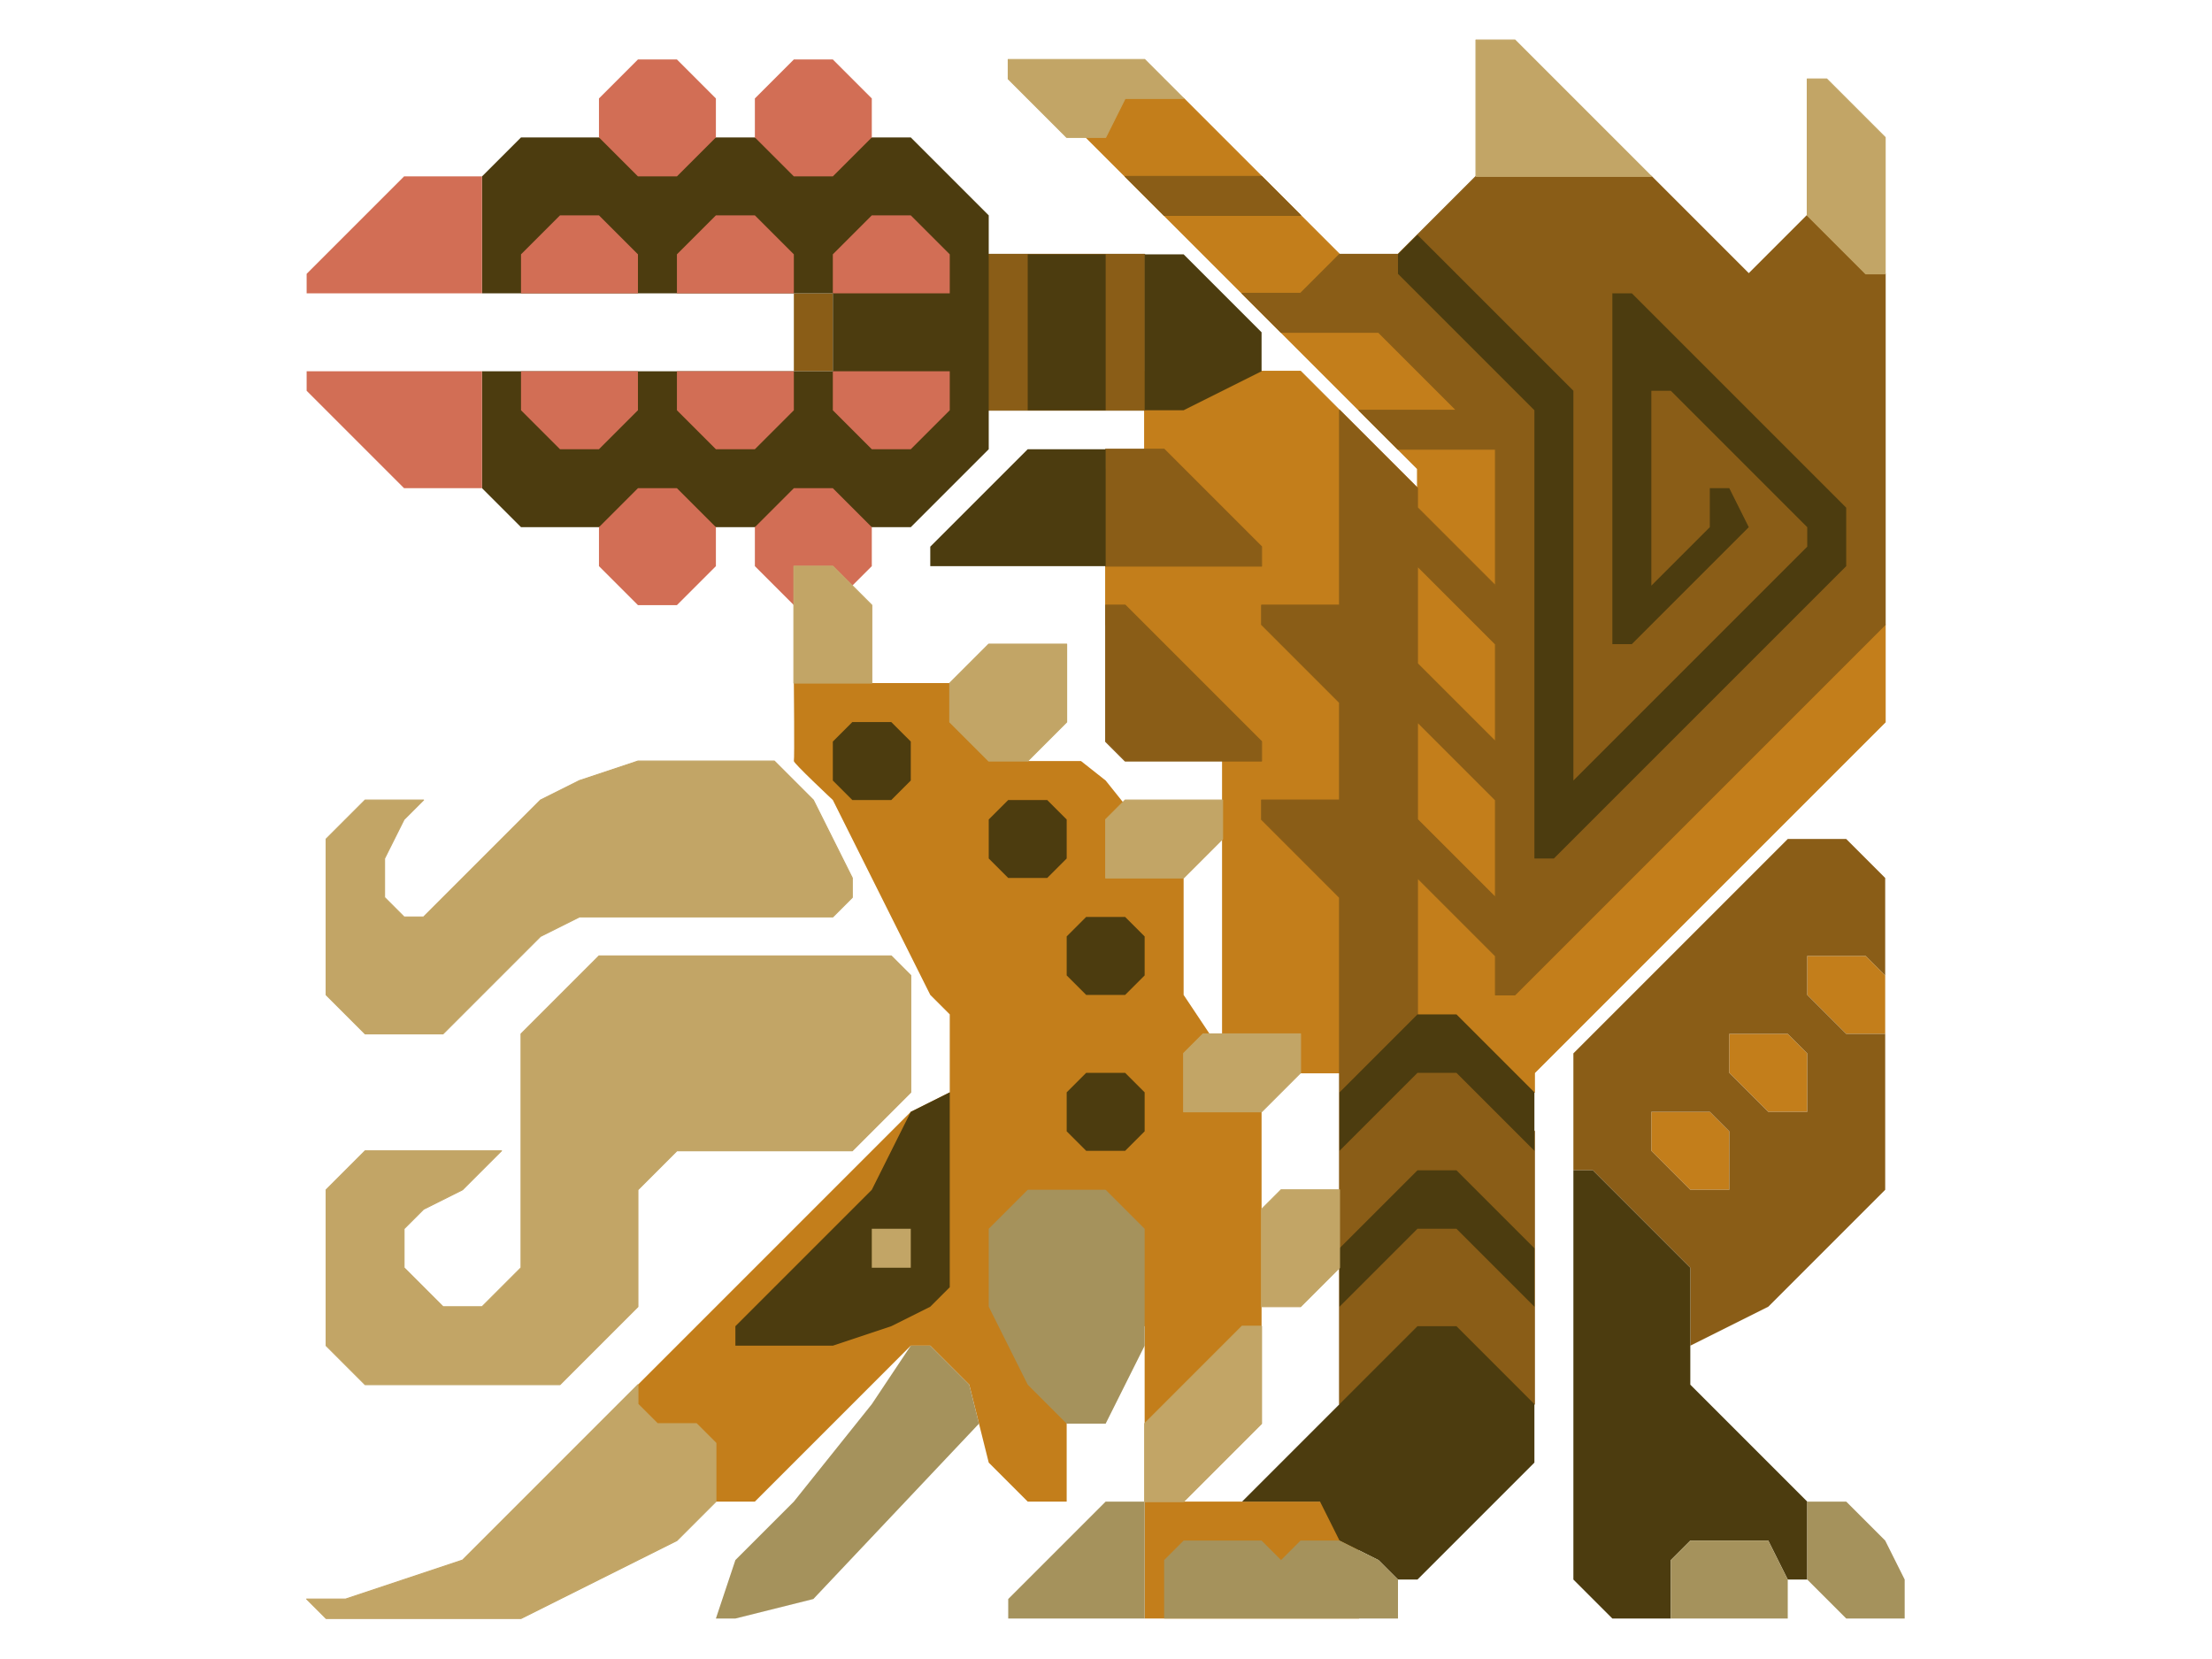 <?xml version="1.0" encoding="UTF-8" standalone="no"?>
<!DOCTYPE svg PUBLIC "-//W3C//DTD SVG 1.1//EN" "http://www.w3.org/Graphics/SVG/1.1/DTD/svg11.dtd">
<svg width="100%" height="100%" viewBox="0 0 4634 3475" version="1.1" xmlns="http://www.w3.org/2000/svg" xmlns:xlink="http://www.w3.org/1999/xlink" xml:space="preserve" xmlns:serif="http://www.serif.com/" style="fill-rule:evenodd;clip-rule:evenodd;stroke-linecap:round;stroke-linejoin:round;stroke-miterlimit:1.5;">
    <g transform="matrix(2.083,0,0,2.083,0,0)">
        <g id="Layer1">
            <g transform="matrix(1,0,0,1,-24.8,1)">
                <path d="M1920.8,627.2L1920.8,725.2L1568,1078L1568,1097.6L1391.6,1078L1254.4,1078L1254.4,725.2L1136.8,627.2L1136.8,470.4L1176,450.8L1176,411.6L1176,372.4L1332.8,372.4L1450.4,490L1450.4,470.4L1117.2,137.2L1156.4,98L1215.2,98L1372,254.8L1920.8,627.2Z" style="fill:rgb(195,126,27);stroke:rgb(195,126,27);stroke-width:1px;"/>
            </g>
            <g transform="matrix(1,0,0,1,-24.8,1)">
                <path d="M666.4,1391.6L940.8,1117.2L980,1097.6L980,1019.2L960.4,999.6L862.4,803.6C862.4,803.6 822.454,766.157 823.2,764.4C823.946,762.643 823.2,686 823.2,686L980,686L1058.4,764.4L1112,764.4L1136.8,784L1215.2,882L1215.2,999.6L1293.6,1117.2L1293.6,1430.8L1176,1430.8L1176,1332.8L1097.6,1332.8L1097.6,1509.2L1058.4,1509.2L1019.2,1470L999.6,1391.6L960.4,1352.4L940.8,1352.4L784,1509.2L744.8,1509.2L666.4,1450.4L666.4,1391.6Z" style="fill:rgb(195,126,27);"/>
            </g>
            <g transform="matrix(1,0,0,1,-24.8,1)">
                <rect x="1176" y="1509.2" width="215.6" height="117.6" style="fill:rgb(195,126,27);"/>
            </g>
            <g transform="matrix(1,0,0,1,-24.8,1)">
                <path d="M1685.6,1117.2L1744.4,1117.2L1764,1136.8L1764,1195.6L1724.8,1195.6L1685.6,1156.4L1685.6,1117.2Z" style="fill:rgb(195,126,27);"/>
            </g>
            <g transform="matrix(1,0,0,1,53.6,-77.4)">
                <path d="M1685.6,1117.2L1744.4,1117.2L1764,1136.8L1764,1195.6L1724.8,1195.6L1685.6,1156.4L1685.6,1117.2Z" style="fill:rgb(195,126,27);"/>
            </g>
            <g transform="matrix(1,0,0,1,132,-155.8)">
                <path d="M1685.6,1117.2L1744.4,1117.2L1764,1136.8L1764,1195.6L1724.8,1195.6L1685.6,1156.4L1685.6,1117.2Z" style="fill:rgb(195,126,27);"/>
            </g>
        </g>
        <g id="Layer4">
            <g transform="matrix(1,0,0,1,-24.8,1)">
                <rect x="1019.2" y="254.8" width="156.8" height="156.8" style="fill:rgb(138,93,23);stroke:rgb(138,93,23);stroke-width:1px;"/>
            </g>
            <g transform="matrix(1,0,0,1,-24.8,1)">
                <path d="M1136.8,450.8L1195.6,450.8L1293.6,548.8L1293.6,568.4L1136.8,568.4L1136.8,450.8Z" style="fill:rgb(138,93,23);stroke:rgb(138,93,23);stroke-width:1px;"/>
            </g>
            <g transform="matrix(1,0,0,1,-24.8,1)">
                <path d="M1136.8,607.6L1156.4,607.6L1293.6,744.8L1293.6,764.4L1156.4,764.4L1136.8,744.8L1136.8,607.6Z" style="fill:rgb(138,93,23);stroke:rgb(138,93,23);stroke-width:1px;"/>
            </g>
            <g transform="matrix(1,0,0,1,-24.8,1)">
                <path d="M1509.2,176.4L1685.6,176.4L1783.6,274.4L1842.4,215.6L1901.2,274.4L1920.8,274.4L1920.8,627.2L1548.4,999.6L1528.8,999.6L1528.8,450.8L1411.2,333.2L1313.2,333.2L1274,294L1332.8,294L1372,254.8L1430.8,254.8L1509.2,176.4ZM1450.4,666.4L1528.8,744.8L1528.8,803.6L1450.4,725.2L1450.4,823.2L1528.8,901.6L1528.8,960.4L1450.4,882L1450.4,1078L1509.2,1078L1568,1136.8L1568,1411.2L1372,1411.2L1372,901.6L1293.6,823.2L1293.6,803.6L1372,803.6L1372,705.6L1293.6,627.2L1293.6,607.6L1372,607.6L1372,411.6L1450.4,490L1450.4,509.6L1528.8,588L1528.8,646.8L1450.4,568.4L1450.4,666.4ZM1489.6,411.6L1528.8,450.8L1430.8,450.8L1391.6,411.6L1489.6,411.6Z" style="fill:rgb(138,93,23);stroke:rgb(138,93,23);stroke-width:1px;"/>
            </g>
            <g transform="matrix(1,0,0,1,-24.8,1)">
                <path d="M1195.6,215.6L1156.4,176.4L1293.6,176.4L1332.8,215.6L1195.6,215.6Z" style="fill:rgb(138,93,23);stroke:rgb(138,93,23);stroke-width:1px;"/>
            </g>
            <g transform="matrix(1,0,0,1,-24.8,1)">
                <path d="M1920.8,1038.8L1920.8,1195.6L1803.2,1313.2L1724.8,1352.4L1724.8,1274L1626.8,1176L1607.2,1176L1607.2,1058.4L1822.8,842.8L1881.6,842.8L1920.8,882L1920.8,980L1901.2,960.4L1842.4,960.4L1842.4,999.6L1881.6,1038.8L1920.8,1038.8ZM1685.6,1117.2L1744.4,1117.2L1764,1136.8L1764,1195.6L1724.8,1195.6L1685.6,1156.4L1685.6,1117.2ZM1764,1038.8L1822.8,1038.8L1842.4,1058.4L1842.4,1117.2L1803.2,1117.2L1764,1078L1764,1038.8Z" style="fill:rgb(138,93,23);"/>
            </g>
            <g transform="matrix(1,0,0,1,-24.8,1)">
                <rect x="823.2" y="294" width="39.2" height="78.4" style="fill:rgb(138,93,23);"/>
            </g>
        </g>
        <g id="Layer3">
            <g transform="matrix(1,0,0,1,-24.8,1)">
                <path d="M1372,1313.2L1450.4,1234.8L1489.6,1234.8L1568,1313.2L1568,1254.4L1489.6,1176L1450.4,1176L1372,1254.4L1372,1313.2Z" style="fill:rgb(76,60,15);"/>
            </g>
            <g transform="matrix(1,0,0,1,-24.8,-155.8)">
                <path d="M1372,1313.2L1450.4,1234.8L1489.6,1234.8L1568,1313.2L1568,1254.4L1489.6,1176L1450.4,1176L1372,1254.4L1372,1313.2Z" style="fill:rgb(76,60,15);"/>
            </g>
            <g transform="matrix(1,0,0,1,-24.8,1)">
                <path d="M1568,1411.2L1489.6,1332.8L1450.4,1332.8L1274,1509.2L1352.4,1509.2L1372,1548.4L1411.2,1568L1430.8,1587.6L1450.4,1587.6L1568,1470L1568,1411.2Z" style="fill:rgb(76,60,15);"/>
            </g>
            <g transform="matrix(1,0,0,1,-24.8,1)">
                <path d="M980,1293.6L960.4,1313.2L921.2,1332.8L862.4,1352.4L764.4,1352.4L764.4,1332.8L901.6,1195.6L921.2,1156.4L940.8,1117.2L980,1097.6L980,1293.6Z" style="fill:rgb(76,60,15);"/>
            </g>
            <g transform="matrix(1,0,0,1,-24.8,1)">
                <path d="M1097.6,1136.8L1097.6,1097.6L1117.2,1078L1156.4,1078L1176,1097.6L1176,1136.8L1156.4,1156.4L1117.2,1156.4L1097.6,1136.8Z" style="fill:rgb(76,60,15);"/>
            </g>
            <g transform="matrix(1,0,0,1,-24.8,-155.8)">
                <path d="M1097.6,1136.8L1097.6,1097.6L1117.2,1078L1156.4,1078L1176,1097.6L1176,1136.8L1156.4,1156.4L1117.2,1156.4L1097.6,1136.8Z" style="fill:rgb(76,60,15);"/>
            </g>
            <g transform="matrix(1,0,0,1,-103.2,-273.4)">
                <path d="M1097.6,1136.8L1097.6,1097.6L1117.2,1078L1156.4,1078L1176,1097.6L1176,1136.8L1156.4,1156.4L1117.2,1156.4L1097.6,1136.8Z" style="fill:rgb(76,60,15);"/>
            </g>
            <g transform="matrix(1,0,0,1,-260,-351.8)">
                <path d="M1097.6,1136.8L1097.6,1097.6L1117.2,1078L1156.4,1078L1176,1097.6L1176,1136.8L1156.4,1156.4L1117.2,1156.4L1097.6,1136.8Z" style="fill:rgb(76,60,15);"/>
            </g>
            <g transform="matrix(1,0,0,1,-24.8,1)">
                <path d="M1136.8,568.4L960.4,568.4L960.4,548.8L1058.4,450.8L1136.8,450.8L1136.8,568.4Z" style="fill:rgb(76,60,15);"/>
            </g>
            <g transform="matrix(1,0,0,1,-24.8,1)">
                <path d="M1607.2,1176L1626.8,1176L1724.8,1274L1724.8,1391.6L1842.4,1509.2L1842.4,1587.6L1822.8,1587.6L1803.2,1548.4L1724.8,1548.4L1705.2,1568L1705.2,1626.8L1646.4,1626.8L1607.2,1587.6L1607.2,1176Z" style="fill:rgb(76,60,15);"/>
            </g>
            <g transform="matrix(1,0,0,1,-24.8,1)">
                <rect x="1058.4" y="254.8" width="78.4" height="156.8" style="fill:rgb(76,60,15);"/>
            </g>
            <g transform="matrix(1,0,0,1,-24.8,1)">
                <path d="M1176,254.8L1215.2,254.8L1293.6,333.2L1293.6,372.4L1215.2,411.6L1176,411.6L1176,254.8Z" style="fill:rgb(76,60,15);"/>
            </g>
            <g transform="matrix(1,0,0,1,-24.8,1)">
                <path d="M1019.2,450.8L940.8,529.2L548.8,529.2L509.6,490L509.6,372.4L862.4,372.4L862.4,294L509.6,294L509.6,176.4L548.8,137.2L940.8,137.2L1019.2,215.6L1019.2,450.8Z" style="fill:rgb(76,60,15);"/>
            </g>
            <g transform="matrix(1,0,0,1,-24.8,1)">
                <path d="M1783.6,529.2L1666,646.8L1646.4,646.8L1646.4,294L1666,294L1881.6,509.6L1881.6,568.4L1587.6,862.4L1568,862.4L1568,411.6L1430.8,274.4L1430.8,254.8L1450.4,235.2L1607.2,392L1607.2,784L1842.4,548.8L1842.4,529.2L1705.2,392L1685.6,392L1685.6,588L1705.2,568.4L1744.4,529.2L1744.4,490L1764,490L1783.6,529.2Z" style="fill:rgb(76,60,15);"/>
            </g>
        </g>
        <g id="Layer6">
            <g transform="matrix(1,0,0,1,-24.8,1)">
                <path d="M862.4,176.4L901.6,137.2L901.6,98L862.4,58.8L823.2,58.8L784,98L784,137.2L823.2,176.4L862.4,176.4Z" style="fill:rgb(210,110,85);"/>
            </g>
            <g transform="matrix(1,0,0,1,-181.6,432.2)">
                <path d="M862.4,176.4L901.6,137.2L901.6,98L862.4,58.8L823.2,58.8L784,98L784,137.2L823.2,176.4L862.4,176.4Z" style="fill:rgb(210,110,85);"/>
            </g>
            <g transform="matrix(1,0,0,1,-24.8,1)">
                <path d="M980,294L862.4,294L862.4,254.8L901.6,215.6L940.8,215.6L980,254.8L980,294Z" style="fill:rgb(210,110,85);"/>
            </g>
            <g transform="matrix(1,0,0,-1,-24.8,667.4)">
                <path d="M980,294L862.4,294L862.4,254.8L901.6,215.6L940.8,215.6L980,254.8L980,294Z" style="fill:rgb(210,110,85);"/>
            </g>
            <g transform="matrix(1,0,0,1,-24.8,1)">
                <path d="M823.2,294L705.6,294L705.6,254.8L744.8,215.6L784,215.6L823.2,254.8L823.2,294Z" style="fill:rgb(210,110,85);"/>
            </g>
            <g transform="matrix(1,0,0,-1,-24.8,667.4)">
                <path d="M823.2,294L705.6,294L705.6,254.8L744.8,215.6L784,215.6L823.2,254.8L823.2,294Z" style="fill:rgb(210,110,85);"/>
            </g>
            <g transform="matrix(1,0,0,1,-181.6,1)">
                <path d="M823.2,294L705.6,294L705.6,254.8L744.8,215.6L784,215.6L823.2,254.8L823.2,294Z" style="fill:rgb(210,110,85);"/>
            </g>
            <g transform="matrix(1,0,0,-1,-181.6,667.4)">
                <path d="M823.2,294L705.6,294L705.6,254.8L744.8,215.6L784,215.6L823.2,254.8L823.2,294Z" style="fill:rgb(210,110,85);"/>
            </g>
            <g transform="matrix(1,0,0,1,-24.8,1)">
                <path d="M784,568.4L784,529.2L823.2,490L862.4,490L901.6,529.2L901.6,568.4L882,588L862.4,568.4L823.2,568.4L823.2,607.6L784,568.4Z" style="fill:rgb(210,110,85);"/>
            </g>
            <g transform="matrix(1,0,0,1,-24.8,1)">
                <path d="M509.6,372.4L509.6,490L431.2,490L333.2,392L333.2,372.4L509.6,372.4Z" style="fill:rgb(210,110,85);"/>
            </g>
            <g transform="matrix(1,0,0,-1,-24.8,667.4)">
                <path d="M509.6,372.4L509.6,490L431.2,490L333.2,392L333.2,372.4L509.6,372.4Z" style="fill:rgb(210,110,85);"/>
            </g>
            <g transform="matrix(1,0,0,1,-181.6,1)">
                <path d="M862.4,176.4L901.6,137.2L901.6,98L862.4,58.8L823.2,58.8L784,98L784,137.2L823.2,176.4L862.4,176.4Z" style="fill:rgb(210,110,85);"/>
            </g>
        </g>
        <g id="Layer5">
            <g transform="matrix(1,0,0,1,-24.8,1)">
                <path d="M1176,1509.2L1136.8,1509.2L1038.8,1607.2L1038.8,1626.8L1176,1626.8L1176,1509.2Z" style="fill:rgb(165,146,92);"/>
            </g>
            <g transform="matrix(1,0,0,1,-24.8,1)">
                <path d="M1195.6,1626.8L1195.6,1568L1215.2,1548.4L1293.6,1548.4L1313.2,1568L1332.8,1548.4L1372,1548.4L1411.2,1568L1430.8,1587.6L1430.8,1626.8L1195.6,1626.8Z" style="fill:rgb(165,146,92);"/>
            </g>
            <g transform="matrix(1,0,0,1,-24.8,1)">
                <path d="M1705.2,1626.8L1705.2,1568L1724.8,1548.4L1803.2,1548.4L1822.8,1587.6L1822.8,1626.8L1705.2,1626.8Z" style="fill:rgb(165,146,92);"/>
            </g>
            <g transform="matrix(1,0,0,1,-24.8,1)">
                <path d="M1842.4,1509.2L1881.6,1509.2L1920.8,1548.4L1940.4,1587.6L1940.4,1626.8L1881.6,1626.8L1842.4,1587.6L1842.4,1509.2Z" style="fill:rgb(165,146,92);"/>
            </g>
            <g transform="matrix(1,0,0,1,-24.8,1)">
                <path d="M1058.4,1195.6L1019.2,1234.8L1019.2,1313.2L1058.4,1391.6L1097.6,1430.8L1136.8,1430.8L1176,1352.4L1176,1234.8L1136.8,1195.6L1058.4,1195.6Z" style="fill:rgb(165,146,92);"/>
            </g>
            <g transform="matrix(1,0,0,1,-24.8,1)">
                <path d="M1009.4,1430.8L842.8,1607.2L764.4,1626.8L744.8,1626.8L764.4,1568L823.2,1509.2L901.6,1411.2L940.8,1352.4L960.4,1352.4L999.6,1391.6L1009.4,1430.8Z" style="fill:rgb(165,146,92);"/>
            </g>
        </g>
        <g id="Layer2">
            <g transform="matrix(1,0,0,1,-24.8,1)">
                <path d="M921.2,960.4L940.8,980L940.8,1097.6L882,1156.4L705.6,1156.4L666.4,1195.6L666.4,1313.2L588,1391.6L392,1391.6L352.8,1352.4L352.8,1195.6L392,1156.4L529.2,1156.4L490,1195.6L450.8,1215.2L431.2,1234.8L431.2,1274L470.4,1313.2L509.6,1313.2L548.8,1274L548.8,1038.8L627.2,960.4L921.2,960.4Z" style="fill:rgb(194,165,102);stroke:rgb(194,165,102);stroke-width:1px;"/>
            </g>
            <g transform="matrix(1,0,0,1,-24.8,1)">
                <path d="M803.6,764.4L842.8,803.6L882,882L882,901.6L862.4,921.2L607.6,921.2L568.4,940.8L470.4,1038.8L392,1038.8L352.8,999.6L352.8,842.8L392,803.6L450.8,803.6L431.2,823.2L411.6,862.4L411.6,901.6L431.2,921.2L450.8,921.2L568.4,803.6L607.6,784L666.4,764.4L803.6,764.4Z" style="fill:rgb(194,165,102);stroke:rgb(194,165,102);stroke-width:1px;"/>
            </g>
            <g transform="matrix(1,0,0,1,-24.8,1)">
                <path d="M823.2,686L823.2,568.4L862.4,568.4L901.6,607.6L901.6,686L823.2,686Z" style="fill:rgb(194,165,102);stroke:rgb(194,165,102);stroke-width:1px;"/>
            </g>
            <g transform="matrix(1,0,0,1,-24.8,1)">
                <path d="M980,686L1019.2,646.8L1097.6,646.8L1097.6,725.2L1058.4,764.4L1019.2,764.4L980,725.2L980,686Z" style="fill:rgb(194,165,102);stroke:rgb(194,165,102);stroke-width:1px;"/>
            </g>
            <g transform="matrix(1,0,0,1,-24.8,1)">
                <path d="M1136.8,823.2L1156.4,803.6L1254.4,803.6L1254.4,842.8L1215.2,882L1136.8,882L1136.8,823.2Z" style="fill:rgb(194,165,102);stroke:rgb(194,165,102);stroke-width:1px;"/>
            </g>
            <g transform="matrix(1,0,0,1,-24.8,1)">
                <path d="M1293.6,1215.2L1313.2,1195.6L1372,1195.6L1372,1274L1332.8,1313.2L1293.6,1313.2L1293.6,1215.2Z" style="fill:rgb(194,165,102);stroke:rgb(194,165,102);stroke-width:1px;"/>
            </g>
            <g transform="matrix(1,0,0,1,-24.8,1)">
                <path d="M1176,1430.8L1274,1332.8L1293.6,1332.8L1293.6,1430.8L1215.2,1509.2L1176,1509.2L1176,1430.8Z" style="fill:rgb(194,165,102);stroke:rgb(194,165,102);stroke-width:1px;"/>
            </g>
            <g transform="matrix(1,0,0,1,-24.8,1)">
                <path d="M744.8,1509.2L744.8,1450.4L725.2,1430.8L686,1430.8L666.4,1411.2L666.4,1391.6L490,1568L431.2,1587.6L372.4,1607.2L333.2,1607.2L352.8,1626.8L548.8,1626.8L705.6,1548.4L744.8,1509.2Z" style="fill:rgb(194,165,102);stroke:rgb(194,165,102);stroke-width:1px;"/>
            </g>
            <g transform="matrix(1,0,0,1,-24.8,1)">
                <path d="M1215.2,1097.6L1215.2,1058.4L1234.8,1038.8L1332.8,1038.8L1332.8,1078L1293.6,1117.2L1215.2,1117.2L1215.2,1097.6Z" style="fill:rgb(194,165,102);stroke:rgb(194,165,102);stroke-width:1px;"/>
            </g>
            <g transform="matrix(1,0,0,1,-24.8,1)">
                <path d="M1117.2,137.2L1136.8,137.2L1156.4,98L1215.2,98L1195.6,78.4L1176,58.8L1038.8,58.8L1038.8,78.4L1097.6,137.2L1117.2,137.2Z" style="fill:rgb(194,165,102);stroke:rgb(194,165,102);stroke-width:1px;"/>
            </g>
            <g transform="matrix(1,0,0,1,-24.8,1)">
                <path d="M1509.2,176.4L1509.2,39.2L1548.4,39.2L1685.6,176.4L1509.2,176.4Z" style="fill:rgb(194,165,102);stroke:rgb(194,165,102);stroke-width:1px;"/>
            </g>
            <g transform="matrix(1,0,0,1,-24.8,1)">
                <path d="M1842.4,215.6L1842.4,78.4L1862,78.4L1920.8,137.2L1920.8,274.4L1901.2,274.4L1842.4,215.6Z" style="fill:rgb(194,165,102);stroke:rgb(194,165,102);stroke-width:1px;"/>
            </g>
            <g transform="matrix(1,0,0,1,-24.8,1)">
                <rect x="901.6" y="1234.8" width="39.2" height="39.2" style="fill:rgb(194,165,102);"/>
            </g>
        </g>
    </g>
</svg>
